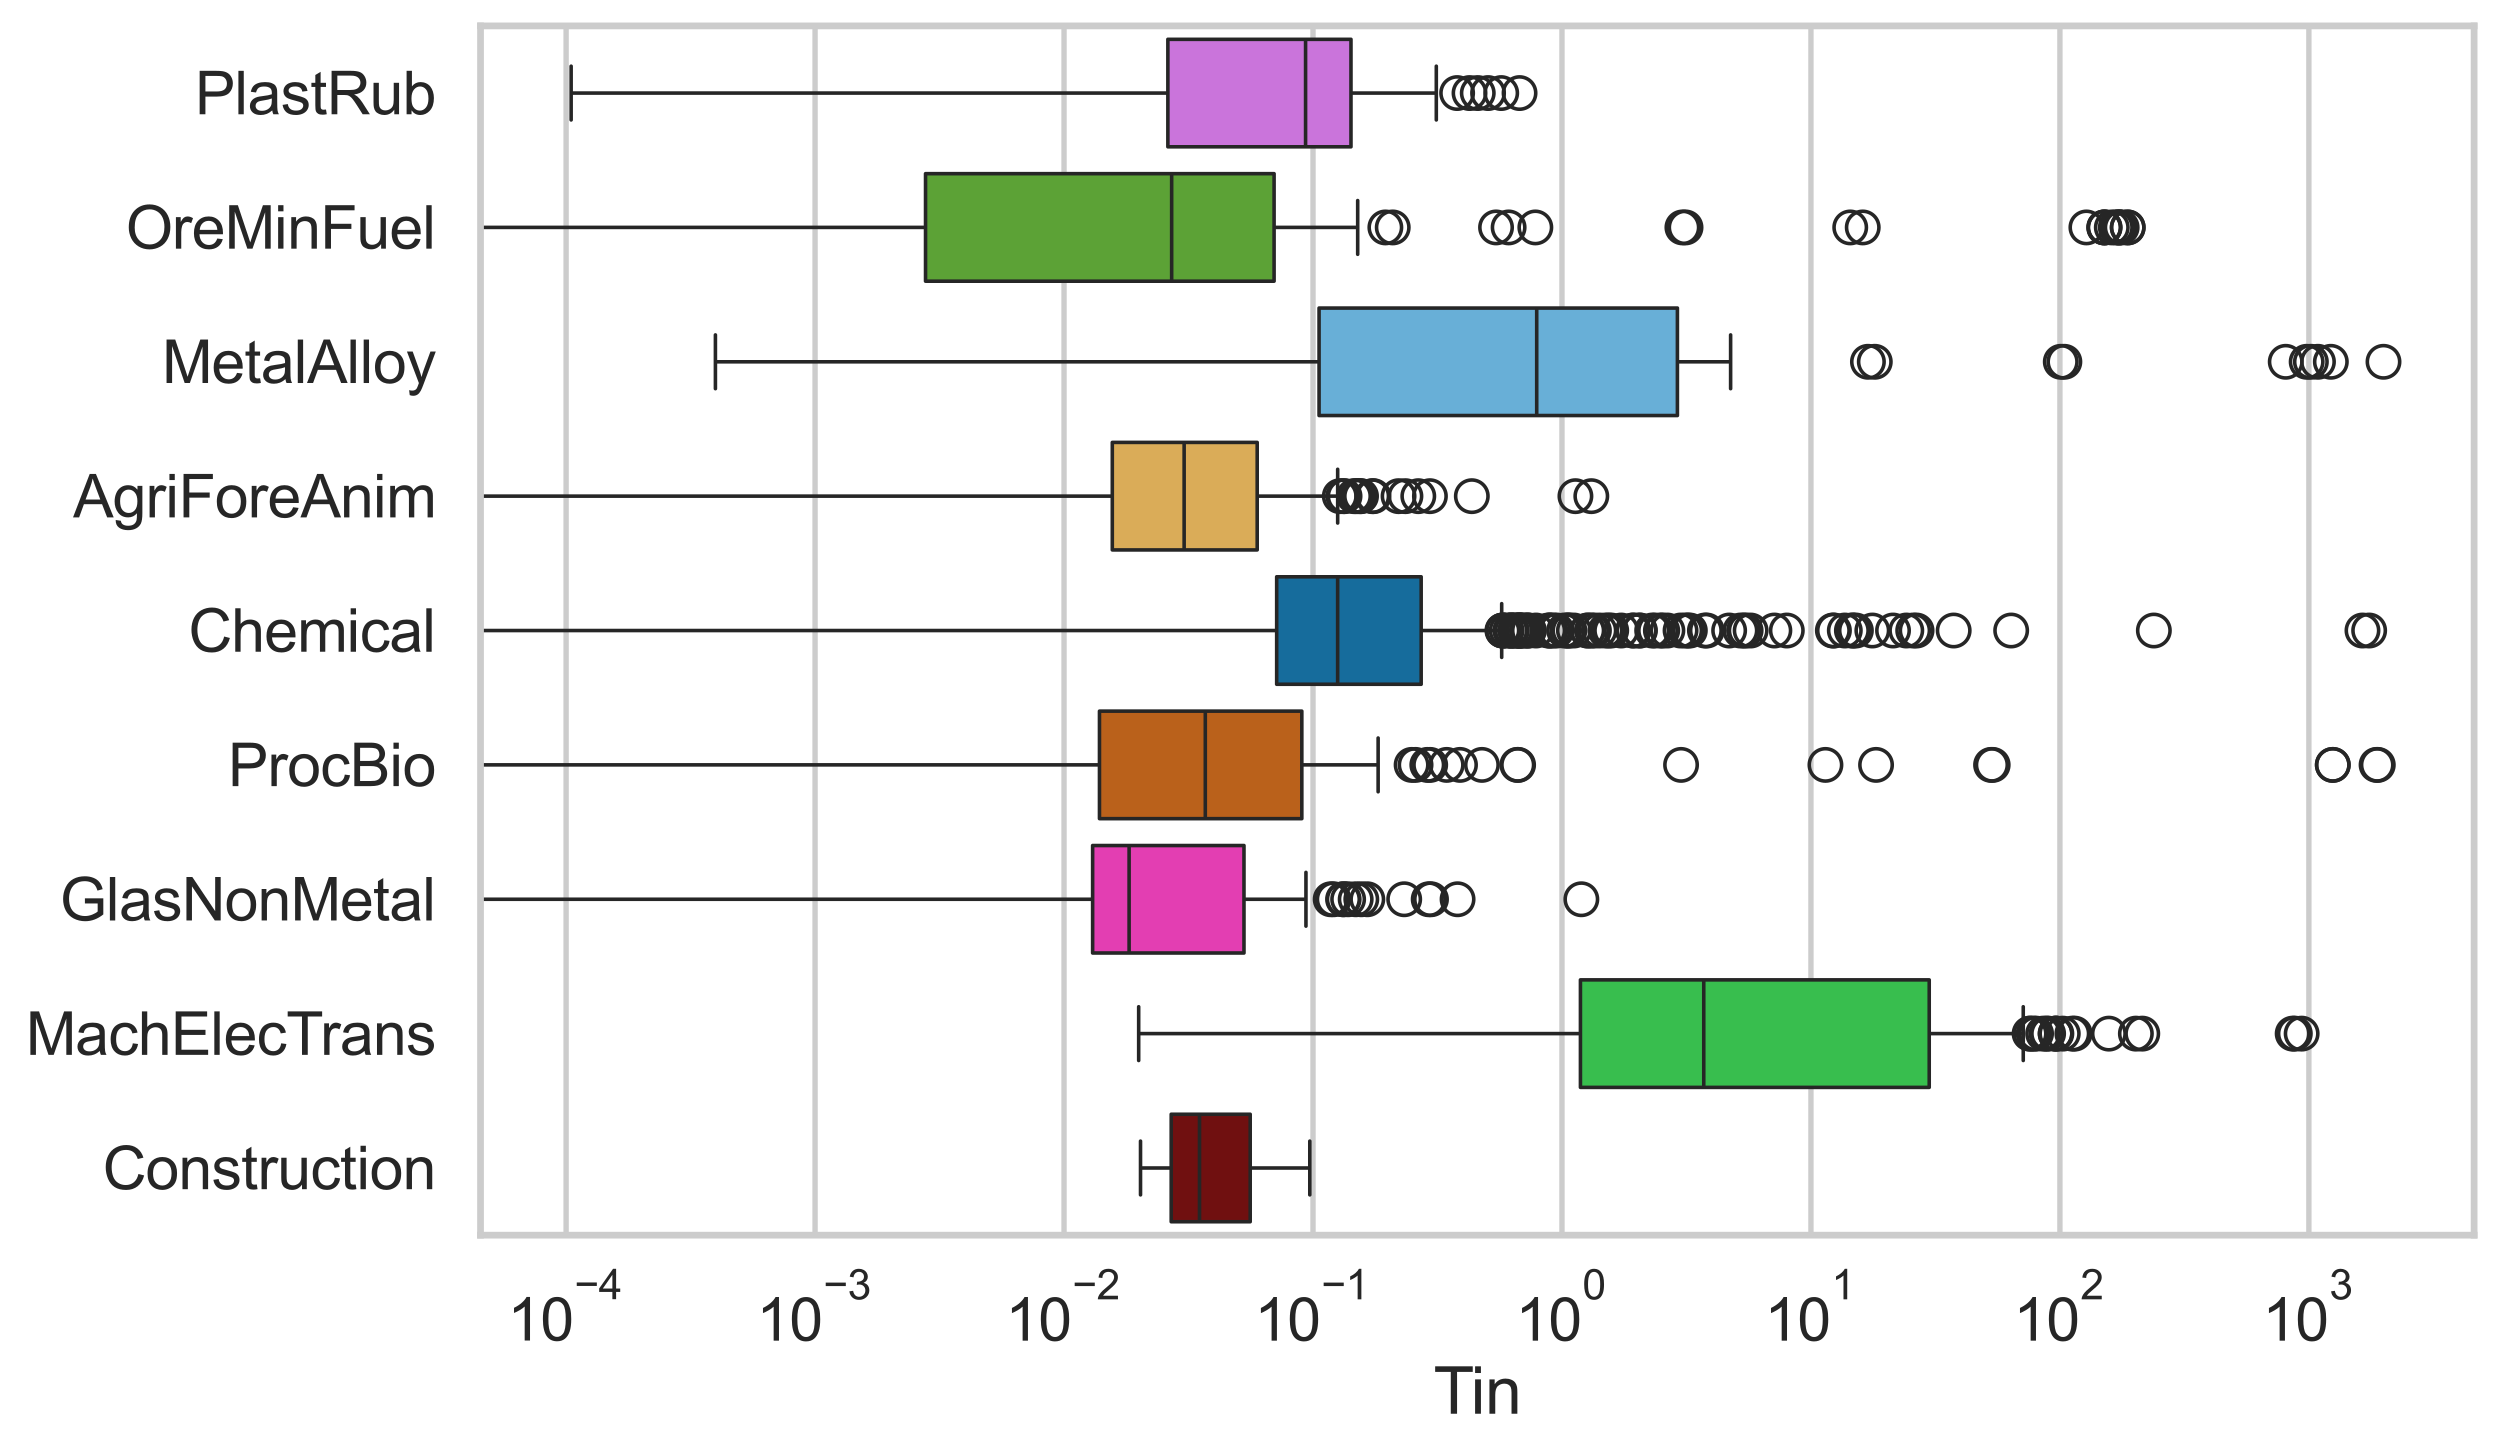 <?xml version="1.0" encoding="utf-8" standalone="no"?>
<!DOCTYPE svg PUBLIC "-//W3C//DTD SVG 1.1//EN"
  "http://www.w3.org/Graphics/SVG/1.1/DTD/svg11.dtd">
<svg xmlns:xlink="http://www.w3.org/1999/xlink" width="695.577pt" height="404.121pt" viewBox="0 0 695.577 404.121" xmlns="http://www.w3.org/2000/svg" version="1.1">
 <defs>
  <style type="text/css">*{stroke-linejoin: round; stroke-linecap: butt}</style>
 </defs>
 <g id="figure_1">
  <g id="patch_1">
   <path d="M 0 404.121 
L 695.577 404.121 
L 695.577 0 
L 0 0 
z
" style="fill: #ffffff"/>
  </g>
  <g id="axes_1">
   <g id="patch_2">
    <path d="M 133.697 343.665 
L 688.377 343.665 
L 688.377 7.2 
L 133.697 7.2 
z
" style="fill: #ffffff"/>
   </g>
   <g id="matplotlib.axis_1">
    <g id="xtick_1">
     <g id="line2d_1">
      <path d="M 157.507 343.665 
L 157.507 7.2 
" clip-path="url(#pddd17b3afc)" style="fill: none; stroke: #cccccc; stroke-width: 1.5; stroke-linecap: round"/>
     </g>
     <g id="text_1">
      <!-- $\mathdefault{10^{-4}}$ -->
      <g style="fill: #262626" transform="translate(141.172 373.015) scale(0.165 -0.165)">
       <defs>
        <path id="ArialMT-31" d="M 2384 0 
L 1822 0 
L 1822 3584 
Q 1619 3391 1289 3197 
Q 959 3003 697 2906 
L 697 3450 
Q 1169 3672 1522 3987 
Q 1875 4303 2022 4600 
L 2384 4600 
L 2384 0 
z
" transform="scale(0.016)"/>
        <path id="ArialMT-30" d="M 266 2259 
Q 266 3072 433 3567 
Q 600 4063 929 4331 
Q 1259 4600 1759 4600 
Q 2128 4600 2406 4451 
Q 2684 4303 2865 4023 
Q 3047 3744 3150 3342 
Q 3253 2941 3253 2259 
Q 3253 1453 3087 958 
Q 2922 463 2592 192 
Q 2263 -78 1759 -78 
Q 1097 -78 719 397 
Q 266 969 266 2259 
z
M 844 2259 
Q 844 1131 1108 757 
Q 1372 384 1759 384 
Q 2147 384 2411 759 
Q 2675 1134 2675 2259 
Q 2675 3391 2411 3762 
Q 2147 4134 1753 4134 
Q 1366 4134 1134 3806 
Q 844 3388 844 2259 
z
" transform="scale(0.016)"/>
        <path id="ArialMT-2212" d="M 3381 1997 
L 356 1997 
L 356 2522 
L 3381 2522 
L 3381 1997 
z
" transform="scale(0.016)"/>
        <path id="ArialMT-34" d="M 2069 0 
L 2069 1097 
L 81 1097 
L 81 1613 
L 2172 4581 
L 2631 4581 
L 2631 1613 
L 3250 1613 
L 3250 1097 
L 2631 1097 
L 2631 0 
L 2069 0 
z
M 2069 1613 
L 2069 3678 
L 634 1613 
L 2069 1613 
z
" transform="scale(0.016)"/>
       </defs>
       <use xlink:href="#ArialMT-31" transform="translate(0 0.202)"/>
       <use xlink:href="#ArialMT-30" transform="translate(55.615 0.202)"/>
       <use xlink:href="#ArialMT-2212" transform="translate(112.973 69.895) scale(0.7)"/>
       <use xlink:href="#ArialMT-34" transform="translate(153.852 69.895) scale(0.7)"/>
      </g>
     </g>
    </g>
    <g id="xtick_2">
     <g id="line2d_2">
      <path d="M 226.778 343.665 
L 226.778 7.2 
" clip-path="url(#pddd17b3afc)" style="fill: none; stroke: #cccccc; stroke-width: 1.5; stroke-linecap: round"/>
     </g>
     <g id="text_2">
      <!-- $\mathdefault{10^{-3}}$ -->
      <g style="fill: #262626" transform="translate(210.443 373.18) scale(0.165 -0.165)">
       <defs>
        <path id="ArialMT-33" d="M 269 1209 
L 831 1284 
Q 928 806 1161 595 
Q 1394 384 1728 384 
Q 2125 384 2398 659 
Q 2672 934 2672 1341 
Q 2672 1728 2419 1979 
Q 2166 2231 1775 2231 
Q 1616 2231 1378 2169 
L 1441 2663 
Q 1497 2656 1531 2656 
Q 1891 2656 2178 2843 
Q 2466 3031 2466 3422 
Q 2466 3731 2256 3934 
Q 2047 4138 1716 4138 
Q 1388 4138 1169 3931 
Q 950 3725 888 3313 
L 325 3413 
Q 428 3978 793 4289 
Q 1159 4600 1703 4600 
Q 2078 4600 2393 4439 
Q 2709 4278 2876 4000 
Q 3044 3722 3044 3409 
Q 3044 3113 2884 2869 
Q 2725 2625 2413 2481 
Q 2819 2388 3044 2092 
Q 3269 1797 3269 1353 
Q 3269 753 2831 336 
Q 2394 -81 1725 -81 
Q 1122 -81 723 278 
Q 325 638 269 1209 
z
" transform="scale(0.016)"/>
       </defs>
       <use xlink:href="#ArialMT-31" transform="translate(0 0.994)"/>
       <use xlink:href="#ArialMT-30" transform="translate(55.615 0.994)"/>
       <use xlink:href="#ArialMT-2212" transform="translate(112.973 70.688) scale(0.7)"/>
       <use xlink:href="#ArialMT-33" transform="translate(153.852 70.688) scale(0.7)"/>
      </g>
     </g>
    </g>
    <g id="xtick_3">
     <g id="line2d_3">
      <path d="M 296.048 343.665 
L 296.048 7.2 
" clip-path="url(#pddd17b3afc)" style="fill: none; stroke: #cccccc; stroke-width: 1.5; stroke-linecap: round"/>
     </g>
     <g id="text_3">
      <!-- $\mathdefault{10^{-2}}$ -->
      <g style="fill: #262626" transform="translate(279.713 373.18) scale(0.165 -0.165)">
       <defs>
        <path id="ArialMT-32" d="M 3222 541 
L 3222 0 
L 194 0 
Q 188 203 259 391 
Q 375 700 629 1000 
Q 884 1300 1366 1694 
Q 2113 2306 2375 2664 
Q 2638 3022 2638 3341 
Q 2638 3675 2398 3904 
Q 2159 4134 1775 4134 
Q 1369 4134 1125 3890 
Q 881 3647 878 3216 
L 300 3275 
Q 359 3922 746 4261 
Q 1134 4600 1788 4600 
Q 2447 4600 2831 4234 
Q 3216 3869 3216 3328 
Q 3216 3053 3103 2787 
Q 2991 2522 2730 2228 
Q 2469 1934 1863 1422 
Q 1356 997 1212 845 
Q 1069 694 975 541 
L 3222 541 
z
" transform="scale(0.016)"/>
       </defs>
       <use xlink:href="#ArialMT-31" transform="translate(0 0.994)"/>
       <use xlink:href="#ArialMT-30" transform="translate(55.615 0.994)"/>
       <use xlink:href="#ArialMT-2212" transform="translate(112.973 70.688) scale(0.7)"/>
       <use xlink:href="#ArialMT-32" transform="translate(153.852 70.688) scale(0.7)"/>
      </g>
     </g>
    </g>
    <g id="xtick_4">
     <g id="line2d_4">
      <path d="M 365.319 343.665 
L 365.319 7.2 
" clip-path="url(#pddd17b3afc)" style="fill: none; stroke: #cccccc; stroke-width: 1.5; stroke-linecap: round"/>
     </g>
     <g id="text_4">
      <!-- $\mathdefault{10^{-1}}$ -->
      <g style="fill: #262626" transform="translate(348.984 373.18) scale(0.165 -0.165)">
       <use xlink:href="#ArialMT-31" transform="translate(0 0.994)"/>
       <use xlink:href="#ArialMT-30" transform="translate(55.615 0.994)"/>
       <use xlink:href="#ArialMT-2212" transform="translate(112.973 70.688) scale(0.7)"/>
       <use xlink:href="#ArialMT-31" transform="translate(153.852 70.688) scale(0.7)"/>
      </g>
     </g>
    </g>
    <g id="xtick_5">
     <g id="line2d_5">
      <path d="M 434.589 343.665 
L 434.589 7.2 
" clip-path="url(#pddd17b3afc)" style="fill: none; stroke: #cccccc; stroke-width: 1.5; stroke-linecap: round"/>
     </g>
     <g id="text_5">
      <!-- $\mathdefault{10^{0}}$ -->
      <g style="fill: #262626" transform="translate(421.637 373.18) scale(0.165 -0.165)">
       <use xlink:href="#ArialMT-31" transform="translate(0 0.994)"/>
       <use xlink:href="#ArialMT-30" transform="translate(55.615 0.994)"/>
       <use xlink:href="#ArialMT-30" transform="translate(112.973 70.688) scale(0.7)"/>
      </g>
     </g>
    </g>
    <g id="xtick_6">
     <g id="line2d_6">
      <path d="M 503.86 343.665 
L 503.86 7.2 
" clip-path="url(#pddd17b3afc)" style="fill: none; stroke: #cccccc; stroke-width: 1.5; stroke-linecap: round"/>
     </g>
     <g id="text_6">
      <!-- $\mathdefault{10^{1}}$ -->
      <g style="fill: #262626" transform="translate(490.907 373.18) scale(0.165 -0.165)">
       <use xlink:href="#ArialMT-31" transform="translate(0 0.994)"/>
       <use xlink:href="#ArialMT-30" transform="translate(55.615 0.994)"/>
       <use xlink:href="#ArialMT-31" transform="translate(112.973 70.688) scale(0.7)"/>
      </g>
     </g>
    </g>
    <g id="xtick_7">
     <g id="line2d_7">
      <path d="M 573.131 343.665 
L 573.131 7.2 
" clip-path="url(#pddd17b3afc)" style="fill: none; stroke: #cccccc; stroke-width: 1.5; stroke-linecap: round"/>
     </g>
     <g id="text_7">
      <!-- $\mathdefault{10^{2}}$ -->
      <g style="fill: #262626" transform="translate(560.178 373.18) scale(0.165 -0.165)">
       <use xlink:href="#ArialMT-31" transform="translate(0 0.994)"/>
       <use xlink:href="#ArialMT-30" transform="translate(55.615 0.994)"/>
       <use xlink:href="#ArialMT-32" transform="translate(112.973 70.688) scale(0.7)"/>
      </g>
     </g>
    </g>
    <g id="xtick_8">
     <g id="line2d_8">
      <path d="M 642.401 343.665 
L 642.401 7.2 
" clip-path="url(#pddd17b3afc)" style="fill: none; stroke: #cccccc; stroke-width: 1.5; stroke-linecap: round"/>
     </g>
     <g id="text_8">
      <!-- $\mathdefault{10^{3}}$ -->
      <g style="fill: #262626" transform="translate(629.449 373.18) scale(0.165 -0.165)">
       <use xlink:href="#ArialMT-31" transform="translate(0 0.994)"/>
       <use xlink:href="#ArialMT-30" transform="translate(55.615 0.994)"/>
       <use xlink:href="#ArialMT-33" transform="translate(112.973 70.688) scale(0.7)"/>
      </g>
     </g>
    </g>
    <g id="xtick_9"/>
    <g id="xtick_10"/>
    <g id="xtick_11"/>
    <g id="xtick_12"/>
    <g id="xtick_13"/>
    <g id="xtick_14"/>
    <g id="xtick_15"/>
    <g id="xtick_16"/>
    <g id="xtick_17"/>
    <g id="xtick_18"/>
    <g id="xtick_19"/>
    <g id="xtick_20"/>
    <g id="xtick_21"/>
    <g id="xtick_22"/>
    <g id="xtick_23"/>
    <g id="xtick_24"/>
    <g id="xtick_25"/>
    <g id="xtick_26"/>
    <g id="xtick_27"/>
    <g id="xtick_28"/>
    <g id="xtick_29"/>
    <g id="xtick_30"/>
    <g id="xtick_31"/>
    <g id="xtick_32"/>
    <g id="xtick_33"/>
    <g id="xtick_34"/>
    <g id="xtick_35"/>
    <g id="xtick_36"/>
    <g id="xtick_37"/>
    <g id="xtick_38"/>
    <g id="xtick_39"/>
    <g id="xtick_40"/>
    <g id="xtick_41"/>
    <g id="xtick_42"/>
    <g id="xtick_43"/>
    <g id="xtick_44"/>
    <g id="xtick_45"/>
    <g id="xtick_46"/>
    <g id="xtick_47"/>
    <g id="xtick_48"/>
    <g id="xtick_49"/>
    <g id="xtick_50"/>
    <g id="xtick_51"/>
    <g id="xtick_52"/>
    <g id="xtick_53"/>
    <g id="xtick_54"/>
    <g id="xtick_55"/>
    <g id="xtick_56"/>
    <g id="xtick_57"/>
    <g id="xtick_58"/>
    <g id="xtick_59"/>
    <g id="xtick_60"/>
    <g id="xtick_61"/>
    <g id="xtick_62"/>
    <g id="xtick_63"/>
    <g id="xtick_64"/>
    <g id="xtick_65"/>
    <g id="xtick_66"/>
    <g id="xtick_67"/>
    <g id="xtick_68"/>
    <g id="xtick_69"/>
    <g id="xtick_70"/>
    <g id="xtick_71"/>
    <g id="xtick_72"/>
    <g id="text_9">
     <!-- Tin -->
     <g style="fill: #262626" transform="translate(398.873 393.344) scale(0.18 -0.18)">
      <defs>
       <path id="ArialMT-54" d="M 1659 0 
L 1659 4041 
L 150 4041 
L 150 4581 
L 3781 4581 
L 3781 4041 
L 2266 4041 
L 2266 0 
L 1659 0 
z
" transform="scale(0.016)"/>
       <path id="ArialMT-69" d="M 425 3934 
L 425 4581 
L 988 4581 
L 988 3934 
L 425 3934 
z
M 425 0 
L 425 3319 
L 988 3319 
L 988 0 
L 425 0 
z
" transform="scale(0.016)"/>
       <path id="ArialMT-6e" d="M 422 0 
L 422 3319 
L 928 3319 
L 928 2847 
Q 1294 3394 1984 3394 
Q 2284 3394 2536 3286 
Q 2788 3178 2913 3003 
Q 3038 2828 3088 2588 
Q 3119 2431 3119 2041 
L 3119 0 
L 2556 0 
L 2556 2019 
Q 2556 2363 2490 2533 
Q 2425 2703 2258 2804 
Q 2091 2906 1866 2906 
Q 1506 2906 1245 2678 
Q 984 2450 984 1813 
L 984 0 
L 422 0 
z
" transform="scale(0.016)"/>
      </defs>
      <use xlink:href="#ArialMT-54"/>
      <use xlink:href="#ArialMT-69" transform="translate(57.334 0)"/>
      <use xlink:href="#ArialMT-6e" transform="translate(79.551 0)"/>
     </g>
    </g>
   </g>
   <g id="matplotlib.axis_2">
    <g id="ytick_1">
     <g id="text_10">
      <!-- PlastRub -->
      <g style="fill: #262626" transform="translate(54.248 31.798) scale(0.165 -0.165)">
       <defs>
        <path id="ArialMT-50" d="M 494 0 
L 494 4581 
L 2222 4581 
Q 2678 4581 2919 4538 
Q 3256 4481 3484 4323 
Q 3713 4166 3852 3881 
Q 3991 3597 3991 3256 
Q 3991 2672 3619 2267 
Q 3247 1863 2275 1863 
L 1100 1863 
L 1100 0 
L 494 0 
z
M 1100 2403 
L 2284 2403 
Q 2872 2403 3119 2622 
Q 3366 2841 3366 3238 
Q 3366 3525 3220 3729 
Q 3075 3934 2838 4000 
Q 2684 4041 2272 4041 
L 1100 4041 
L 1100 2403 
z
" transform="scale(0.016)"/>
        <path id="ArialMT-6c" d="M 409 0 
L 409 4581 
L 972 4581 
L 972 0 
L 409 0 
z
" transform="scale(0.016)"/>
        <path id="ArialMT-61" d="M 2588 409 
Q 2275 144 1986 34 
Q 1697 -75 1366 -75 
Q 819 -75 525 192 
Q 231 459 231 875 
Q 231 1119 342 1320 
Q 453 1522 633 1644 
Q 813 1766 1038 1828 
Q 1203 1872 1538 1913 
Q 2219 1994 2541 2106 
Q 2544 2222 2544 2253 
Q 2544 2597 2384 2738 
Q 2169 2928 1744 2928 
Q 1347 2928 1158 2789 
Q 969 2650 878 2297 
L 328 2372 
Q 403 2725 575 2942 
Q 747 3159 1072 3276 
Q 1397 3394 1825 3394 
Q 2250 3394 2515 3294 
Q 2781 3194 2906 3042 
Q 3031 2891 3081 2659 
Q 3109 2516 3109 2141 
L 3109 1391 
Q 3109 606 3145 398 
Q 3181 191 3288 0 
L 2700 0 
Q 2613 175 2588 409 
z
M 2541 1666 
Q 2234 1541 1622 1453 
Q 1275 1403 1131 1340 
Q 988 1278 909 1158 
Q 831 1038 831 891 
Q 831 666 1001 516 
Q 1172 366 1500 366 
Q 1825 366 2078 508 
Q 2331 650 2450 897 
Q 2541 1088 2541 1459 
L 2541 1666 
z
" transform="scale(0.016)"/>
        <path id="ArialMT-73" d="M 197 991 
L 753 1078 
Q 800 744 1014 566 
Q 1228 388 1613 388 
Q 2000 388 2187 545 
Q 2375 703 2375 916 
Q 2375 1106 2209 1216 
Q 2094 1291 1634 1406 
Q 1016 1563 777 1677 
Q 538 1791 414 1992 
Q 291 2194 291 2438 
Q 291 2659 392 2848 
Q 494 3038 669 3163 
Q 800 3259 1026 3326 
Q 1253 3394 1513 3394 
Q 1903 3394 2198 3281 
Q 2494 3169 2634 2976 
Q 2775 2784 2828 2463 
L 2278 2388 
Q 2241 2644 2061 2787 
Q 1881 2931 1553 2931 
Q 1166 2931 1000 2803 
Q 834 2675 834 2503 
Q 834 2394 903 2306 
Q 972 2216 1119 2156 
Q 1203 2125 1616 2013 
Q 2213 1853 2448 1751 
Q 2684 1650 2818 1456 
Q 2953 1263 2953 975 
Q 2953 694 2789 445 
Q 2625 197 2315 61 
Q 2006 -75 1616 -75 
Q 969 -75 630 194 
Q 291 463 197 991 
z
" transform="scale(0.016)"/>
        <path id="ArialMT-74" d="M 1650 503 
L 1731 6 
Q 1494 -44 1306 -44 
Q 1000 -44 831 53 
Q 663 150 594 308 
Q 525 466 525 972 
L 525 2881 
L 113 2881 
L 113 3319 
L 525 3319 
L 525 4141 
L 1084 4478 
L 1084 3319 
L 1650 3319 
L 1650 2881 
L 1084 2881 
L 1084 941 
Q 1084 700 1114 631 
Q 1144 563 1211 522 
Q 1278 481 1403 481 
Q 1497 481 1650 503 
z
" transform="scale(0.016)"/>
        <path id="ArialMT-52" d="M 503 0 
L 503 4581 
L 2534 4581 
Q 3147 4581 3465 4457 
Q 3784 4334 3975 4021 
Q 4166 3709 4166 3331 
Q 4166 2844 3850 2509 
Q 3534 2175 2875 2084 
Q 3116 1969 3241 1856 
Q 3506 1613 3744 1247 
L 4541 0 
L 3778 0 
L 3172 953 
Q 2906 1366 2734 1584 
Q 2563 1803 2427 1890 
Q 2291 1978 2150 2013 
Q 2047 2034 1813 2034 
L 1109 2034 
L 1109 0 
L 503 0 
z
M 1109 2559 
L 2413 2559 
Q 2828 2559 3062 2645 
Q 3297 2731 3419 2920 
Q 3541 3109 3541 3331 
Q 3541 3656 3305 3865 
Q 3069 4075 2559 4075 
L 1109 4075 
L 1109 2559 
z
" transform="scale(0.016)"/>
        <path id="ArialMT-75" d="M 2597 0 
L 2597 488 
Q 2209 -75 1544 -75 
Q 1250 -75 995 37 
Q 741 150 617 320 
Q 494 491 444 738 
Q 409 903 409 1263 
L 409 3319 
L 972 3319 
L 972 1478 
Q 972 1038 1006 884 
Q 1059 663 1231 536 
Q 1403 409 1656 409 
Q 1909 409 2131 539 
Q 2353 669 2445 892 
Q 2538 1116 2538 1541 
L 2538 3319 
L 3100 3319 
L 3100 0 
L 2597 0 
z
" transform="scale(0.016)"/>
        <path id="ArialMT-62" d="M 941 0 
L 419 0 
L 419 4581 
L 981 4581 
L 981 2947 
Q 1338 3394 1891 3394 
Q 2197 3394 2470 3270 
Q 2744 3147 2920 2923 
Q 3097 2700 3197 2384 
Q 3297 2069 3297 1709 
Q 3297 856 2875 390 
Q 2453 -75 1863 -75 
Q 1275 -75 941 416 
L 941 0 
z
M 934 1684 
Q 934 1088 1097 822 
Q 1363 388 1816 388 
Q 2184 388 2453 708 
Q 2722 1028 2722 1663 
Q 2722 2313 2464 2622 
Q 2206 2931 1841 2931 
Q 1472 2931 1203 2611 
Q 934 2291 934 1684 
z
" transform="scale(0.016)"/>
       </defs>
       <use xlink:href="#ArialMT-50"/>
       <use xlink:href="#ArialMT-6c" transform="translate(66.699 0)"/>
       <use xlink:href="#ArialMT-61" transform="translate(88.916 0)"/>
       <use xlink:href="#ArialMT-73" transform="translate(144.531 0)"/>
       <use xlink:href="#ArialMT-74" transform="translate(194.531 0)"/>
       <use xlink:href="#ArialMT-52" transform="translate(222.314 0)"/>
       <use xlink:href="#ArialMT-75" transform="translate(294.531 0)"/>
       <use xlink:href="#ArialMT-62" transform="translate(350.146 0)"/>
      </g>
     </g>
    </g>
    <g id="ytick_2">
     <g id="text_11">
      <!-- OreMinFuel -->
      <g style="fill: #262626" transform="translate(35.013 69.183) scale(0.165 -0.165)">
       <defs>
        <path id="ArialMT-4f" d="M 309 2231 
Q 309 3372 921 4017 
Q 1534 4663 2503 4663 
Q 3138 4663 3647 4359 
Q 4156 4056 4423 3514 
Q 4691 2972 4691 2284 
Q 4691 1588 4409 1038 
Q 4128 488 3612 205 
Q 3097 -78 2500 -78 
Q 1853 -78 1343 234 
Q 834 547 571 1087 
Q 309 1628 309 2231 
z
M 934 2222 
Q 934 1394 1379 917 
Q 1825 441 2497 441 
Q 3181 441 3623 922 
Q 4066 1403 4066 2288 
Q 4066 2847 3877 3264 
Q 3688 3681 3323 3911 
Q 2959 4141 2506 4141 
Q 1863 4141 1398 3698 
Q 934 3256 934 2222 
z
" transform="scale(0.016)"/>
        <path id="ArialMT-72" d="M 416 0 
L 416 3319 
L 922 3319 
L 922 2816 
Q 1116 3169 1280 3281 
Q 1444 3394 1641 3394 
Q 1925 3394 2219 3213 
L 2025 2691 
Q 1819 2813 1613 2813 
Q 1428 2813 1281 2702 
Q 1134 2591 1072 2394 
Q 978 2094 978 1738 
L 978 0 
L 416 0 
z
" transform="scale(0.016)"/>
        <path id="ArialMT-65" d="M 2694 1069 
L 3275 997 
Q 3138 488 2766 206 
Q 2394 -75 1816 -75 
Q 1088 -75 661 373 
Q 234 822 234 1631 
Q 234 2469 665 2931 
Q 1097 3394 1784 3394 
Q 2450 3394 2872 2941 
Q 3294 2488 3294 1666 
Q 3294 1616 3291 1516 
L 816 1516 
Q 847 969 1125 678 
Q 1403 388 1819 388 
Q 2128 388 2347 550 
Q 2566 713 2694 1069 
z
M 847 1978 
L 2700 1978 
Q 2663 2397 2488 2606 
Q 2219 2931 1791 2931 
Q 1403 2931 1139 2672 
Q 875 2413 847 1978 
z
" transform="scale(0.016)"/>
        <path id="ArialMT-4d" d="M 475 0 
L 475 4581 
L 1388 4581 
L 2472 1338 
Q 2622 884 2691 659 
Q 2769 909 2934 1394 
L 4031 4581 
L 4847 4581 
L 4847 0 
L 4263 0 
L 4263 3834 
L 2931 0 
L 2384 0 
L 1059 3900 
L 1059 0 
L 475 0 
z
" transform="scale(0.016)"/>
        <path id="ArialMT-46" d="M 525 0 
L 525 4581 
L 3616 4581 
L 3616 4041 
L 1131 4041 
L 1131 2622 
L 3281 2622 
L 3281 2081 
L 1131 2081 
L 1131 0 
L 525 0 
z
" transform="scale(0.016)"/>
       </defs>
       <use xlink:href="#ArialMT-4f"/>
       <use xlink:href="#ArialMT-72" transform="translate(77.783 0)"/>
       <use xlink:href="#ArialMT-65" transform="translate(111.084 0)"/>
       <use xlink:href="#ArialMT-4d" transform="translate(166.699 0)"/>
       <use xlink:href="#ArialMT-69" transform="translate(250 0)"/>
       <use xlink:href="#ArialMT-6e" transform="translate(272.217 0)"/>
       <use xlink:href="#ArialMT-46" transform="translate(327.832 0)"/>
       <use xlink:href="#ArialMT-75" transform="translate(388.916 0)"/>
       <use xlink:href="#ArialMT-65" transform="translate(444.531 0)"/>
       <use xlink:href="#ArialMT-6c" transform="translate(500.146 0)"/>
      </g>
     </g>
    </g>
    <g id="ytick_3">
     <g id="text_12">
      <!-- MetalAlloy -->
      <g style="fill: #262626" transform="translate(45.088 106.568) scale(0.165 -0.165)">
       <defs>
        <path id="ArialMT-41" d="M -9 0 
L 1750 4581 
L 2403 4581 
L 4278 0 
L 3588 0 
L 3053 1388 
L 1138 1388 
L 634 0 
L -9 0 
z
M 1313 1881 
L 2866 1881 
L 2388 3150 
Q 2169 3728 2063 4100 
Q 1975 3659 1816 3225 
L 1313 1881 
z
" transform="scale(0.016)"/>
        <path id="ArialMT-6f" d="M 213 1659 
Q 213 2581 725 3025 
Q 1153 3394 1769 3394 
Q 2453 3394 2887 2945 
Q 3322 2497 3322 1706 
Q 3322 1066 3130 698 
Q 2938 331 2570 128 
Q 2203 -75 1769 -75 
Q 1072 -75 642 372 
Q 213 819 213 1659 
z
M 791 1659 
Q 791 1022 1069 705 
Q 1347 388 1769 388 
Q 2188 388 2466 706 
Q 2744 1025 2744 1678 
Q 2744 2294 2464 2611 
Q 2184 2928 1769 2928 
Q 1347 2928 1069 2612 
Q 791 2297 791 1659 
z
" transform="scale(0.016)"/>
        <path id="ArialMT-79" d="M 397 -1278 
L 334 -750 
Q 519 -800 656 -800 
Q 844 -800 956 -737 
Q 1069 -675 1141 -563 
Q 1194 -478 1313 -144 
Q 1328 -97 1363 -6 
L 103 3319 
L 709 3319 
L 1400 1397 
Q 1534 1031 1641 628 
Q 1738 1016 1872 1384 
L 2581 3319 
L 3144 3319 
L 1881 -56 
Q 1678 -603 1566 -809 
Q 1416 -1088 1222 -1217 
Q 1028 -1347 759 -1347 
Q 597 -1347 397 -1278 
z
" transform="scale(0.016)"/>
       </defs>
       <use xlink:href="#ArialMT-4d"/>
       <use xlink:href="#ArialMT-65" transform="translate(83.301 0)"/>
       <use xlink:href="#ArialMT-74" transform="translate(138.916 0)"/>
       <use xlink:href="#ArialMT-61" transform="translate(166.699 0)"/>
       <use xlink:href="#ArialMT-6c" transform="translate(222.314 0)"/>
       <use xlink:href="#ArialMT-41" transform="translate(244.531 0)"/>
       <use xlink:href="#ArialMT-6c" transform="translate(311.23 0)"/>
       <use xlink:href="#ArialMT-6c" transform="translate(333.447 0)"/>
       <use xlink:href="#ArialMT-6f" transform="translate(355.664 0)"/>
       <use xlink:href="#ArialMT-79" transform="translate(411.279 0)"/>
      </g>
     </g>
    </g>
    <g id="ytick_4">
     <g id="text_13">
      <!-- AgriForeAnim -->
      <g style="fill: #262626" transform="translate(20.341 143.953) scale(0.165 -0.165)">
       <defs>
        <path id="ArialMT-67" d="M 319 -275 
L 866 -356 
Q 900 -609 1056 -725 
Q 1266 -881 1628 -881 
Q 2019 -881 2231 -725 
Q 2444 -569 2519 -288 
Q 2563 -116 2559 434 
Q 2191 0 1641 0 
Q 956 0 581 494 
Q 206 988 206 1678 
Q 206 2153 378 2554 
Q 550 2956 876 3175 
Q 1203 3394 1644 3394 
Q 2231 3394 2613 2919 
L 2613 3319 
L 3131 3319 
L 3131 450 
Q 3131 -325 2973 -648 
Q 2816 -972 2473 -1159 
Q 2131 -1347 1631 -1347 
Q 1038 -1347 672 -1080 
Q 306 -813 319 -275 
z
M 784 1719 
Q 784 1066 1043 766 
Q 1303 466 1694 466 
Q 2081 466 2343 764 
Q 2606 1063 2606 1700 
Q 2606 2309 2336 2618 
Q 2066 2928 1684 2928 
Q 1309 2928 1046 2623 
Q 784 2319 784 1719 
z
" transform="scale(0.016)"/>
        <path id="ArialMT-6d" d="M 422 0 
L 422 3319 
L 925 3319 
L 925 2853 
Q 1081 3097 1340 3245 
Q 1600 3394 1931 3394 
Q 2300 3394 2536 3241 
Q 2772 3088 2869 2813 
Q 3263 3394 3894 3394 
Q 4388 3394 4653 3120 
Q 4919 2847 4919 2278 
L 4919 0 
L 4359 0 
L 4359 2091 
Q 4359 2428 4304 2576 
Q 4250 2725 4106 2815 
Q 3963 2906 3769 2906 
Q 3419 2906 3187 2673 
Q 2956 2441 2956 1928 
L 2956 0 
L 2394 0 
L 2394 2156 
Q 2394 2531 2256 2718 
Q 2119 2906 1806 2906 
Q 1569 2906 1367 2781 
Q 1166 2656 1075 2415 
Q 984 2175 984 1722 
L 984 0 
L 422 0 
z
" transform="scale(0.016)"/>
       </defs>
       <use xlink:href="#ArialMT-41"/>
       <use xlink:href="#ArialMT-67" transform="translate(66.699 0)"/>
       <use xlink:href="#ArialMT-72" transform="translate(122.314 0)"/>
       <use xlink:href="#ArialMT-69" transform="translate(155.615 0)"/>
       <use xlink:href="#ArialMT-46" transform="translate(177.832 0)"/>
       <use xlink:href="#ArialMT-6f" transform="translate(238.916 0)"/>
       <use xlink:href="#ArialMT-72" transform="translate(294.531 0)"/>
       <use xlink:href="#ArialMT-65" transform="translate(327.832 0)"/>
       <use xlink:href="#ArialMT-41" transform="translate(383.447 0)"/>
       <use xlink:href="#ArialMT-6e" transform="translate(450.146 0)"/>
       <use xlink:href="#ArialMT-69" transform="translate(505.762 0)"/>
       <use xlink:href="#ArialMT-6d" transform="translate(527.979 0)"/>
      </g>
     </g>
    </g>
    <g id="ytick_5">
     <g id="text_14">
      <!-- Chemical -->
      <g style="fill: #262626" transform="translate(52.428 181.337) scale(0.165 -0.165)">
       <defs>
        <path id="ArialMT-43" d="M 3763 1606 
L 4369 1453 
Q 4178 706 3683 314 
Q 3188 -78 2472 -78 
Q 1731 -78 1267 223 
Q 803 525 561 1097 
Q 319 1669 319 2325 
Q 319 3041 592 3573 
Q 866 4106 1370 4382 
Q 1875 4659 2481 4659 
Q 3169 4659 3637 4309 
Q 4106 3959 4291 3325 
L 3694 3184 
Q 3534 3684 3231 3912 
Q 2928 4141 2469 4141 
Q 1941 4141 1586 3887 
Q 1231 3634 1087 3207 
Q 944 2781 944 2328 
Q 944 1744 1114 1308 
Q 1284 872 1643 656 
Q 2003 441 2422 441 
Q 2931 441 3284 734 
Q 3638 1028 3763 1606 
z
" transform="scale(0.016)"/>
        <path id="ArialMT-68" d="M 422 0 
L 422 4581 
L 984 4581 
L 984 2938 
Q 1378 3394 1978 3394 
Q 2347 3394 2619 3248 
Q 2891 3103 3008 2847 
Q 3125 2591 3125 2103 
L 3125 0 
L 2563 0 
L 2563 2103 
Q 2563 2525 2380 2717 
Q 2197 2909 1863 2909 
Q 1613 2909 1392 2779 
Q 1172 2650 1078 2428 
Q 984 2206 984 1816 
L 984 0 
L 422 0 
z
" transform="scale(0.016)"/>
        <path id="ArialMT-63" d="M 2588 1216 
L 3141 1144 
Q 3050 572 2676 248 
Q 2303 -75 1759 -75 
Q 1078 -75 664 370 
Q 250 816 250 1647 
Q 250 2184 428 2587 
Q 606 2991 970 3192 
Q 1334 3394 1763 3394 
Q 2303 3394 2647 3120 
Q 2991 2847 3088 2344 
L 2541 2259 
Q 2463 2594 2264 2762 
Q 2066 2931 1784 2931 
Q 1359 2931 1093 2626 
Q 828 2322 828 1663 
Q 828 994 1084 691 
Q 1341 388 1753 388 
Q 2084 388 2306 591 
Q 2528 794 2588 1216 
z
" transform="scale(0.016)"/>
       </defs>
       <use xlink:href="#ArialMT-43"/>
       <use xlink:href="#ArialMT-68" transform="translate(72.217 0)"/>
       <use xlink:href="#ArialMT-65" transform="translate(127.832 0)"/>
       <use xlink:href="#ArialMT-6d" transform="translate(183.447 0)"/>
       <use xlink:href="#ArialMT-69" transform="translate(266.748 0)"/>
       <use xlink:href="#ArialMT-63" transform="translate(288.965 0)"/>
       <use xlink:href="#ArialMT-61" transform="translate(338.965 0)"/>
       <use xlink:href="#ArialMT-6c" transform="translate(394.58 0)"/>
      </g>
     </g>
    </g>
    <g id="ytick_6">
     <g id="text_15">
      <!-- ProcBio -->
      <g style="fill: #262626" transform="translate(63.424 218.722) scale(0.165 -0.165)">
       <defs>
        <path id="ArialMT-42" d="M 469 0 
L 469 4581 
L 2188 4581 
Q 2713 4581 3030 4442 
Q 3347 4303 3526 4014 
Q 3706 3725 3706 3409 
Q 3706 3116 3547 2856 
Q 3388 2597 3066 2438 
Q 3481 2316 3704 2022 
Q 3928 1728 3928 1328 
Q 3928 1006 3792 729 
Q 3656 453 3456 303 
Q 3256 153 2954 76 
Q 2653 0 2216 0 
L 469 0 
z
M 1075 2656 
L 2066 2656 
Q 2469 2656 2644 2709 
Q 2875 2778 2992 2937 
Q 3109 3097 3109 3338 
Q 3109 3566 3000 3739 
Q 2891 3913 2687 3977 
Q 2484 4041 1991 4041 
L 1075 4041 
L 1075 2656 
z
M 1075 541 
L 2216 541 
Q 2509 541 2628 563 
Q 2838 600 2978 687 
Q 3119 775 3209 942 
Q 3300 1109 3300 1328 
Q 3300 1584 3169 1773 
Q 3038 1963 2805 2039 
Q 2572 2116 2134 2116 
L 1075 2116 
L 1075 541 
z
" transform="scale(0.016)"/>
       </defs>
       <use xlink:href="#ArialMT-50"/>
       <use xlink:href="#ArialMT-72" transform="translate(66.699 0)"/>
       <use xlink:href="#ArialMT-6f" transform="translate(100 0)"/>
       <use xlink:href="#ArialMT-63" transform="translate(155.615 0)"/>
       <use xlink:href="#ArialMT-42" transform="translate(205.615 0)"/>
       <use xlink:href="#ArialMT-69" transform="translate(272.314 0)"/>
       <use xlink:href="#ArialMT-6f" transform="translate(294.531 0)"/>
      </g>
     </g>
    </g>
    <g id="ytick_7">
     <g id="text_16">
      <!-- GlasNonMetal -->
      <g style="fill: #262626" transform="translate(16.659 256.107) scale(0.165 -0.165)">
       <defs>
        <path id="ArialMT-47" d="M 2638 1797 
L 2638 2334 
L 4578 2338 
L 4578 638 
Q 4131 281 3656 101 
Q 3181 -78 2681 -78 
Q 2006 -78 1454 211 
Q 903 500 622 1047 
Q 341 1594 341 2269 
Q 341 2938 620 3517 
Q 900 4097 1425 4378 
Q 1950 4659 2634 4659 
Q 3131 4659 3532 4498 
Q 3934 4338 4162 4050 
Q 4391 3763 4509 3300 
L 3963 3150 
Q 3859 3500 3706 3700 
Q 3553 3900 3268 4020 
Q 2984 4141 2638 4141 
Q 2222 4141 1919 4014 
Q 1616 3888 1430 3681 
Q 1244 3475 1141 3228 
Q 966 2803 966 2306 
Q 966 1694 1177 1281 
Q 1388 869 1791 669 
Q 2194 469 2647 469 
Q 3041 469 3416 620 
Q 3791 772 3984 944 
L 3984 1797 
L 2638 1797 
z
" transform="scale(0.016)"/>
        <path id="ArialMT-4e" d="M 488 0 
L 488 4581 
L 1109 4581 
L 3516 984 
L 3516 4581 
L 4097 4581 
L 4097 0 
L 3475 0 
L 1069 3600 
L 1069 0 
L 488 0 
z
" transform="scale(0.016)"/>
       </defs>
       <use xlink:href="#ArialMT-47"/>
       <use xlink:href="#ArialMT-6c" transform="translate(77.783 0)"/>
       <use xlink:href="#ArialMT-61" transform="translate(100 0)"/>
       <use xlink:href="#ArialMT-73" transform="translate(155.615 0)"/>
       <use xlink:href="#ArialMT-4e" transform="translate(205.615 0)"/>
       <use xlink:href="#ArialMT-6f" transform="translate(277.832 0)"/>
       <use xlink:href="#ArialMT-6e" transform="translate(333.447 0)"/>
       <use xlink:href="#ArialMT-4d" transform="translate(389.062 0)"/>
       <use xlink:href="#ArialMT-65" transform="translate(472.363 0)"/>
       <use xlink:href="#ArialMT-74" transform="translate(527.979 0)"/>
       <use xlink:href="#ArialMT-61" transform="translate(555.762 0)"/>
       <use xlink:href="#ArialMT-6c" transform="translate(611.377 0)"/>
      </g>
     </g>
    </g>
    <g id="ytick_8">
     <g id="text_17">
      <!-- MachElecTrans -->
      <g style="fill: #262626" transform="translate(7.2 293.492) scale(0.165 -0.165)">
       <defs>
        <path id="ArialMT-45" d="M 506 0 
L 506 4581 
L 3819 4581 
L 3819 4041 
L 1113 4041 
L 1113 2638 
L 3647 2638 
L 3647 2100 
L 1113 2100 
L 1113 541 
L 3925 541 
L 3925 0 
L 506 0 
z
" transform="scale(0.016)"/>
       </defs>
       <use xlink:href="#ArialMT-4d"/>
       <use xlink:href="#ArialMT-61" transform="translate(83.301 0)"/>
       <use xlink:href="#ArialMT-63" transform="translate(138.916 0)"/>
       <use xlink:href="#ArialMT-68" transform="translate(188.916 0)"/>
       <use xlink:href="#ArialMT-45" transform="translate(244.531 0)"/>
       <use xlink:href="#ArialMT-6c" transform="translate(311.23 0)"/>
       <use xlink:href="#ArialMT-65" transform="translate(333.447 0)"/>
       <use xlink:href="#ArialMT-63" transform="translate(389.062 0)"/>
       <use xlink:href="#ArialMT-54" transform="translate(439.062 0)"/>
       <use xlink:href="#ArialMT-72" transform="translate(496.396 0)"/>
       <use xlink:href="#ArialMT-61" transform="translate(529.697 0)"/>
       <use xlink:href="#ArialMT-6e" transform="translate(585.312 0)"/>
       <use xlink:href="#ArialMT-73" transform="translate(640.928 0)"/>
      </g>
     </g>
    </g>
    <g id="ytick_9">
     <g id="text_18">
      <!-- Construction -->
      <g style="fill: #262626" transform="translate(28.575 330.877) scale(0.165 -0.165)">
       <use xlink:href="#ArialMT-43"/>
       <use xlink:href="#ArialMT-6f" transform="translate(72.217 0)"/>
       <use xlink:href="#ArialMT-6e" transform="translate(127.832 0)"/>
       <use xlink:href="#ArialMT-73" transform="translate(183.447 0)"/>
       <use xlink:href="#ArialMT-74" transform="translate(233.447 0)"/>
       <use xlink:href="#ArialMT-72" transform="translate(261.23 0)"/>
       <use xlink:href="#ArialMT-75" transform="translate(294.531 0)"/>
       <use xlink:href="#ArialMT-63" transform="translate(350.146 0)"/>
       <use xlink:href="#ArialMT-74" transform="translate(400.146 0)"/>
       <use xlink:href="#ArialMT-69" transform="translate(427.93 0)"/>
       <use xlink:href="#ArialMT-6f" transform="translate(450.146 0)"/>
       <use xlink:href="#ArialMT-6e" transform="translate(505.762 0)"/>
      </g>
     </g>
    </g>
   </g>
   <g id="patch_3">
    <path d="M 324.937 10.938 
L 324.937 40.846 
L 375.883 40.846 
L 375.883 10.938 
L 324.937 10.938 
z
" clip-path="url(#pddd17b3afc)" style="fill: #ca74db; stroke: #262626; stroke-linejoin: miter"/>
   </g>
   <g id="line2d_9">
    <path d="M 324.937 25.892 
L 158.91 25.892 
" clip-path="url(#pddd17b3afc)" style="fill: none; stroke: #262626"/>
   </g>
   <g id="line2d_10">
    <path d="M 375.883 25.892 
L 399.624 25.892 
" clip-path="url(#pddd17b3afc)" style="fill: none; stroke: #262626"/>
   </g>
   <g id="line2d_11">
    <path d="M 158.91 18.415 
L 158.91 33.369 
" clip-path="url(#pddd17b3afc)" style="fill: none; stroke: #262626; stroke-linecap: round"/>
   </g>
   <g id="line2d_12">
    <path d="M 399.624 18.415 
L 399.624 33.369 
" clip-path="url(#pddd17b3afc)" style="fill: none; stroke: #262626; stroke-linecap: round"/>
   </g>
   <g id="line2d_13">
    <defs>
     <path id="me4f2afac39" d="M 0 4.5 
C 1.193 4.5 2.338 4.026 3.182 3.182 
C 4.026 2.338 4.5 1.193 4.5 0 
C 4.5 -1.193 4.026 -2.338 3.182 -3.182 
C 2.338 -4.026 1.193 -4.5 0 -4.5 
C -1.193 -4.5 -2.338 -4.026 -3.182 -3.182 
C -4.026 -2.338 -4.5 -1.193 -4.5 0 
C -4.5 1.193 -4.026 2.338 -3.182 3.182 
C -2.338 4.026 -1.193 4.5 0 4.5 
z
" style="stroke: #262626"/>
    </defs>
    <g clip-path="url(#pddd17b3afc)">
     <use xlink:href="#me4f2afac39" x="417.684" y="25.892" style="fill-opacity: 0; stroke: #262626"/>
     <use xlink:href="#me4f2afac39" x="411.159" y="25.892" style="fill-opacity: 0; stroke: #262626"/>
     <use xlink:href="#me4f2afac39" x="422.786" y="25.892" style="fill-opacity: 0; stroke: #262626"/>
     <use xlink:href="#me4f2afac39" x="405.419" y="25.892" style="fill-opacity: 0; stroke: #262626"/>
     <use xlink:href="#me4f2afac39" x="414.026" y="25.892" style="fill-opacity: 0; stroke: #262626"/>
     <use xlink:href="#me4f2afac39" x="408.866" y="25.892" style="fill-opacity: 0; stroke: #262626"/>
    </g>
   </g>
   <g id="patch_4">
    <path d="M 257.512 48.323 
L 257.512 78.231 
L 354.492 78.231 
L 354.492 48.323 
L 257.512 48.323 
z
" clip-path="url(#pddd17b3afc)" style="fill: #5ca236; stroke: #262626; stroke-linejoin: miter"/>
   </g>
   <g id="line2d_14">
    <path d="M 257.512 63.277 
L -1 63.277 
" clip-path="url(#pddd17b3afc)" style="fill: none; stroke: #262626"/>
   </g>
   <g id="line2d_15">
    <path d="M 354.492 63.277 
L 377.751 63.277 
" clip-path="url(#pddd17b3afc)" style="fill: none; stroke: #262626"/>
   </g>
   <g id="line2d_16">
    <path clip-path="url(#pddd17b3afc)" style="fill: none; stroke: #262626; stroke-linecap: round"/>
   </g>
   <g id="line2d_17">
    <path d="M 377.751 55.8 
L 377.751 70.754 
" clip-path="url(#pddd17b3afc)" style="fill: none; stroke: #262626; stroke-linecap: round"/>
   </g>
   <g id="line2d_18">
    <g clip-path="url(#pddd17b3afc)">
     <use xlink:href="#me4f2afac39" x="590.307" y="63.277" style="fill-opacity: 0; stroke: #262626"/>
     <use xlink:href="#me4f2afac39" x="585.511" y="63.277" style="fill-opacity: 0; stroke: #262626"/>
     <use xlink:href="#me4f2afac39" x="591.992" y="63.277" style="fill-opacity: 0; stroke: #262626"/>
     <use xlink:href="#me4f2afac39" x="416.245" y="63.277" style="fill-opacity: 0; stroke: #262626"/>
     <use xlink:href="#me4f2afac39" x="585.459" y="63.277" style="fill-opacity: 0; stroke: #262626"/>
     <use xlink:href="#me4f2afac39" x="385.452" y="63.277" style="fill-opacity: 0; stroke: #262626"/>
     <use xlink:href="#me4f2afac39" x="589.527" y="63.277" style="fill-opacity: 0; stroke: #262626"/>
     <use xlink:href="#me4f2afac39" x="585.575" y="63.277" style="fill-opacity: 0; stroke: #262626"/>
     <use xlink:href="#me4f2afac39" x="589.527" y="63.277" style="fill-opacity: 0; stroke: #262626"/>
     <use xlink:href="#me4f2afac39" x="427.182" y="63.277" style="fill-opacity: 0; stroke: #262626"/>
     <use xlink:href="#me4f2afac39" x="589.567" y="63.277" style="fill-opacity: 0; stroke: #262626"/>
     <use xlink:href="#me4f2afac39" x="514.792" y="63.277" style="fill-opacity: 0; stroke: #262626"/>
     <use xlink:href="#me4f2afac39" x="387.501" y="63.277" style="fill-opacity: 0; stroke: #262626"/>
     <use xlink:href="#me4f2afac39" x="518.27" y="63.277" style="fill-opacity: 0; stroke: #262626"/>
     <use xlink:href="#me4f2afac39" x="468.964" y="63.277" style="fill-opacity: 0; stroke: #262626"/>
     <use xlink:href="#me4f2afac39" x="580.5" y="63.277" style="fill-opacity: 0; stroke: #262626"/>
     <use xlink:href="#me4f2afac39" x="468.099" y="63.277" style="fill-opacity: 0; stroke: #262626"/>
     <use xlink:href="#me4f2afac39" x="588.683" y="63.277" style="fill-opacity: 0; stroke: #262626"/>
     <use xlink:href="#me4f2afac39" x="587.565" y="63.277" style="fill-opacity: 0; stroke: #262626"/>
     <use xlink:href="#me4f2afac39" x="591.991" y="63.277" style="fill-opacity: 0; stroke: #262626"/>
     <use xlink:href="#me4f2afac39" x="419.744" y="63.277" style="fill-opacity: 0; stroke: #262626"/>
    </g>
   </g>
   <g id="patch_5">
    <path d="M 367.003 85.708 
L 367.003 115.616 
L 466.706 115.616 
L 466.706 85.708 
L 367.003 85.708 
z
" clip-path="url(#pddd17b3afc)" style="fill: #68afd7; stroke: #262626; stroke-linejoin: miter"/>
   </g>
   <g id="line2d_19">
    <path d="M 367.003 100.662 
L 199.049 100.662 
" clip-path="url(#pddd17b3afc)" style="fill: none; stroke: #262626"/>
   </g>
   <g id="line2d_20">
    <path d="M 466.706 100.662 
L 481.511 100.662 
" clip-path="url(#pddd17b3afc)" style="fill: none; stroke: #262626"/>
   </g>
   <g id="line2d_21">
    <path d="M 199.049 93.185 
L 199.049 108.139 
" clip-path="url(#pddd17b3afc)" style="fill: none; stroke: #262626; stroke-linecap: round"/>
   </g>
   <g id="line2d_22">
    <path d="M 481.511 93.185 
L 481.511 108.139 
" clip-path="url(#pddd17b3afc)" style="fill: none; stroke: #262626; stroke-linecap: round"/>
   </g>
   <g id="line2d_23">
    <g clip-path="url(#pddd17b3afc)">
     <use xlink:href="#me4f2afac39" x="641.785" y="100.662" style="fill-opacity: 0; stroke: #262626"/>
     <use xlink:href="#me4f2afac39" x="663.164" y="100.662" style="fill-opacity: 0; stroke: #262626"/>
     <use xlink:href="#me4f2afac39" x="642.956" y="100.662" style="fill-opacity: 0; stroke: #262626"/>
     <use xlink:href="#me4f2afac39" x="519.717" y="100.662" style="fill-opacity: 0; stroke: #262626"/>
     <use xlink:href="#me4f2afac39" x="648.51" y="100.662" style="fill-opacity: 0; stroke: #262626"/>
     <use xlink:href="#me4f2afac39" x="521.625" y="100.662" style="fill-opacity: 0; stroke: #262626"/>
     <use xlink:href="#me4f2afac39" x="635.961" y="100.662" style="fill-opacity: 0; stroke: #262626"/>
     <use xlink:href="#me4f2afac39" x="644.93" y="100.662" style="fill-opacity: 0; stroke: #262626"/>
     <use xlink:href="#me4f2afac39" x="574.371" y="100.662" style="fill-opacity: 0; stroke: #262626"/>
     <use xlink:href="#me4f2afac39" x="573.371" y="100.662" style="fill-opacity: 0; stroke: #262626"/>
    </g>
   </g>
   <g id="patch_6">
    <path d="M 309.476 123.093 
L 309.476 153.001 
L 349.793 153.001 
L 349.793 123.093 
L 309.476 123.093 
z
" clip-path="url(#pddd17b3afc)" style="fill: #daac58; stroke: #262626; stroke-linejoin: miter"/>
   </g>
   <g id="line2d_24">
    <path d="M 309.476 138.047 
L -1 138.047 
" clip-path="url(#pddd17b3afc)" style="fill: none; stroke: #262626"/>
   </g>
   <g id="line2d_25">
    <path d="M 349.793 138.047 
L 372.183 138.047 
" clip-path="url(#pddd17b3afc)" style="fill: none; stroke: #262626"/>
   </g>
   <g id="line2d_26">
    <path clip-path="url(#pddd17b3afc)" style="fill: none; stroke: #262626; stroke-linecap: round"/>
   </g>
   <g id="line2d_27">
    <path d="M 372.183 130.57 
L 372.183 145.524 
" clip-path="url(#pddd17b3afc)" style="fill: none; stroke: #262626; stroke-linecap: round"/>
   </g>
   <g id="line2d_28">
    <g clip-path="url(#pddd17b3afc)">
     <use xlink:href="#me4f2afac39" x="372.774" y="138.047" style="fill-opacity: 0; stroke: #262626"/>
     <use xlink:href="#me4f2afac39" x="374.094" y="138.047" style="fill-opacity: 0; stroke: #262626"/>
     <use xlink:href="#me4f2afac39" x="391.034" y="138.047" style="fill-opacity: 0; stroke: #262626"/>
     <use xlink:href="#me4f2afac39" x="409.505" y="138.047" style="fill-opacity: 0; stroke: #262626"/>
     <use xlink:href="#me4f2afac39" x="381.805" y="138.047" style="fill-opacity: 0; stroke: #262626"/>
     <use xlink:href="#me4f2afac39" x="442.752" y="138.047" style="fill-opacity: 0; stroke: #262626"/>
     <use xlink:href="#me4f2afac39" x="378.678" y="138.047" style="fill-opacity: 0; stroke: #262626"/>
     <use xlink:href="#me4f2afac39" x="389.123" y="138.047" style="fill-opacity: 0; stroke: #262626"/>
     <use xlink:href="#me4f2afac39" x="382.14" y="138.047" style="fill-opacity: 0; stroke: #262626"/>
     <use xlink:href="#me4f2afac39" x="377.814" y="138.047" style="fill-opacity: 0; stroke: #262626"/>
     <use xlink:href="#me4f2afac39" x="394.612" y="138.047" style="fill-opacity: 0; stroke: #262626"/>
     <use xlink:href="#me4f2afac39" x="376.732" y="138.047" style="fill-opacity: 0; stroke: #262626"/>
     <use xlink:href="#me4f2afac39" x="438.332" y="138.047" style="fill-opacity: 0; stroke: #262626"/>
     <use xlink:href="#me4f2afac39" x="378.429" y="138.047" style="fill-opacity: 0; stroke: #262626"/>
     <use xlink:href="#me4f2afac39" x="373.745" y="138.047" style="fill-opacity: 0; stroke: #262626"/>
     <use xlink:href="#me4f2afac39" x="377.171" y="138.047" style="fill-opacity: 0; stroke: #262626"/>
     <use xlink:href="#me4f2afac39" x="397.848" y="138.047" style="fill-opacity: 0; stroke: #262626"/>
    </g>
   </g>
   <g id="patch_7">
    <path d="M 355.21 160.478 
L 355.21 190.386 
L 395.414 190.386 
L 395.414 160.478 
L 355.21 160.478 
z
" clip-path="url(#pddd17b3afc)" style="fill: #166c9c; stroke: #262626; stroke-linejoin: miter"/>
   </g>
   <g id="line2d_29">
    <path d="M 355.21 175.432 
L -1 175.432 
" clip-path="url(#pddd17b3afc)" style="fill: none; stroke: #262626"/>
   </g>
   <g id="line2d_30">
    <path d="M 395.414 175.432 
L 417.817 175.432 
" clip-path="url(#pddd17b3afc)" style="fill: none; stroke: #262626"/>
   </g>
   <g id="line2d_31">
    <path clip-path="url(#pddd17b3afc)" style="fill: none; stroke: #262626; stroke-linecap: round"/>
   </g>
   <g id="line2d_32">
    <path d="M 417.817 167.955 
L 417.817 182.909 
" clip-path="url(#pddd17b3afc)" style="fill: none; stroke: #262626; stroke-linecap: round"/>
   </g>
   <g id="line2d_33">
    <g clip-path="url(#pddd17b3afc)">
     <use xlink:href="#me4f2afac39" x="659.171" y="175.432" style="fill-opacity: 0; stroke: #262626"/>
     <use xlink:href="#me4f2afac39" x="420.4" y="175.432" style="fill-opacity: 0; stroke: #262626"/>
     <use xlink:href="#me4f2afac39" x="462.483" y="175.432" style="fill-opacity: 0; stroke: #262626"/>
     <use xlink:href="#me4f2afac39" x="460.489" y="175.432" style="fill-opacity: 0; stroke: #262626"/>
     <use xlink:href="#me4f2afac39" x="481.1" y="175.432" style="fill-opacity: 0; stroke: #262626"/>
     <use xlink:href="#me4f2afac39" x="441.635" y="175.432" style="fill-opacity: 0; stroke: #262626"/>
     <use xlink:href="#me4f2afac39" x="516.366" y="175.432" style="fill-opacity: 0; stroke: #262626"/>
     <use xlink:href="#me4f2afac39" x="432.226" y="175.432" style="fill-opacity: 0; stroke: #262626"/>
     <use xlink:href="#me4f2afac39" x="441.819" y="175.432" style="fill-opacity: 0; stroke: #262626"/>
     <use xlink:href="#me4f2afac39" x="456.147" y="175.432" style="fill-opacity: 0; stroke: #262626"/>
     <use xlink:href="#me4f2afac39" x="427.356" y="175.432" style="fill-opacity: 0; stroke: #262626"/>
     <use xlink:href="#me4f2afac39" x="418.183" y="175.432" style="fill-opacity: 0; stroke: #262626"/>
     <use xlink:href="#me4f2afac39" x="657.312" y="175.432" style="fill-opacity: 0; stroke: #262626"/>
     <use xlink:href="#me4f2afac39" x="423.313" y="175.432" style="fill-opacity: 0; stroke: #262626"/>
     <use xlink:href="#me4f2afac39" x="425.397" y="175.432" style="fill-opacity: 0; stroke: #262626"/>
     <use xlink:href="#me4f2afac39" x="418.017" y="175.432" style="fill-opacity: 0; stroke: #262626"/>
     <use xlink:href="#me4f2afac39" x="451.062" y="175.432" style="fill-opacity: 0; stroke: #262626"/>
     <use xlink:href="#me4f2afac39" x="420.222" y="175.432" style="fill-opacity: 0; stroke: #262626"/>
     <use xlink:href="#me4f2afac39" x="436.311" y="175.432" style="fill-opacity: 0; stroke: #262626"/>
     <use xlink:href="#me4f2afac39" x="447.519" y="175.432" style="fill-opacity: 0; stroke: #262626"/>
     <use xlink:href="#me4f2afac39" x="419.192" y="175.432" style="fill-opacity: 0; stroke: #262626"/>
     <use xlink:href="#me4f2afac39" x="487.081" y="175.432" style="fill-opacity: 0; stroke: #262626"/>
     <use xlink:href="#me4f2afac39" x="513.281" y="175.432" style="fill-opacity: 0; stroke: #262626"/>
     <use xlink:href="#me4f2afac39" x="599.271" y="175.432" style="fill-opacity: 0; stroke: #262626"/>
     <use xlink:href="#me4f2afac39" x="424.824" y="175.432" style="fill-opacity: 0; stroke: #262626"/>
     <use xlink:href="#me4f2afac39" x="431.37" y="175.432" style="fill-opacity: 0; stroke: #262626"/>
     <use xlink:href="#me4f2afac39" x="520.942" y="175.432" style="fill-opacity: 0; stroke: #262626"/>
     <use xlink:href="#me4f2afac39" x="431.136" y="175.432" style="fill-opacity: 0; stroke: #262626"/>
     <use xlink:href="#me4f2afac39" x="484.253" y="175.432" style="fill-opacity: 0; stroke: #262626"/>
     <use xlink:href="#me4f2afac39" x="422.595" y="175.432" style="fill-opacity: 0; stroke: #262626"/>
     <use xlink:href="#me4f2afac39" x="456.285" y="175.432" style="fill-opacity: 0; stroke: #262626"/>
     <use xlink:href="#me4f2afac39" x="420.515" y="175.432" style="fill-opacity: 0; stroke: #262626"/>
     <use xlink:href="#me4f2afac39" x="462.107" y="175.432" style="fill-opacity: 0; stroke: #262626"/>
     <use xlink:href="#me4f2afac39" x="435.193" y="175.432" style="fill-opacity: 0; stroke: #262626"/>
     <use xlink:href="#me4f2afac39" x="463.919" y="175.432" style="fill-opacity: 0; stroke: #262626"/>
     <use xlink:href="#me4f2afac39" x="425.085" y="175.432" style="fill-opacity: 0; stroke: #262626"/>
     <use xlink:href="#me4f2afac39" x="559.568" y="175.432" style="fill-opacity: 0; stroke: #262626"/>
     <use xlink:href="#me4f2afac39" x="493.684" y="175.432" style="fill-opacity: 0; stroke: #262626"/>
     <use xlink:href="#me4f2afac39" x="422.791" y="175.432" style="fill-opacity: 0; stroke: #262626"/>
     <use xlink:href="#me4f2afac39" x="459.684" y="175.432" style="fill-opacity: 0; stroke: #262626"/>
     <use xlink:href="#me4f2afac39" x="423.03" y="175.432" style="fill-opacity: 0; stroke: #262626"/>
     <use xlink:href="#me4f2afac39" x="448.286" y="175.432" style="fill-opacity: 0; stroke: #262626"/>
     <use xlink:href="#me4f2afac39" x="430.768" y="175.432" style="fill-opacity: 0; stroke: #262626"/>
     <use xlink:href="#me4f2afac39" x="485.243" y="175.432" style="fill-opacity: 0; stroke: #262626"/>
     <use xlink:href="#me4f2afac39" x="470.163" y="175.432" style="fill-opacity: 0; stroke: #262626"/>
     <use xlink:href="#me4f2afac39" x="421.663" y="175.432" style="fill-opacity: 0; stroke: #262626"/>
     <use xlink:href="#me4f2afac39" x="526.698" y="175.432" style="fill-opacity: 0; stroke: #262626"/>
     <use xlink:href="#me4f2afac39" x="469.592" y="175.432" style="fill-opacity: 0; stroke: #262626"/>
     <use xlink:href="#me4f2afac39" x="510.252" y="175.432" style="fill-opacity: 0; stroke: #262626"/>
     <use xlink:href="#me4f2afac39" x="422.861" y="175.432" style="fill-opacity: 0; stroke: #262626"/>
     <use xlink:href="#me4f2afac39" x="418.156" y="175.432" style="fill-opacity: 0; stroke: #262626"/>
     <use xlink:href="#me4f2afac39" x="515.574" y="175.432" style="fill-opacity: 0; stroke: #262626"/>
     <use xlink:href="#me4f2afac39" x="420.62" y="175.432" style="fill-opacity: 0; stroke: #262626"/>
     <use xlink:href="#me4f2afac39" x="436.668" y="175.432" style="fill-opacity: 0; stroke: #262626"/>
     <use xlink:href="#me4f2afac39" x="454.479" y="175.432" style="fill-opacity: 0; stroke: #262626"/>
     <use xlink:href="#me4f2afac39" x="446.688" y="175.432" style="fill-opacity: 0; stroke: #262626"/>
     <use xlink:href="#me4f2afac39" x="515.255" y="175.432" style="fill-opacity: 0; stroke: #262626"/>
     <use xlink:href="#me4f2afac39" x="445.005" y="175.432" style="fill-opacity: 0; stroke: #262626"/>
     <use xlink:href="#me4f2afac39" x="424.028" y="175.432" style="fill-opacity: 0; stroke: #262626"/>
     <use xlink:href="#me4f2afac39" x="443.478" y="175.432" style="fill-opacity: 0; stroke: #262626"/>
     <use xlink:href="#me4f2afac39" x="433.126" y="175.432" style="fill-opacity: 0; stroke: #262626"/>
     <use xlink:href="#me4f2afac39" x="454.314" y="175.432" style="fill-opacity: 0; stroke: #262626"/>
     <use xlink:href="#me4f2afac39" x="442.907" y="175.432" style="fill-opacity: 0; stroke: #262626"/>
     <use xlink:href="#me4f2afac39" x="467.585" y="175.432" style="fill-opacity: 0; stroke: #262626"/>
     <use xlink:href="#me4f2afac39" x="532.312" y="175.432" style="fill-opacity: 0; stroke: #262626"/>
     <use xlink:href="#me4f2afac39" x="543.575" y="175.432" style="fill-opacity: 0; stroke: #262626"/>
     <use xlink:href="#me4f2afac39" x="474.892" y="175.432" style="fill-opacity: 0; stroke: #262626"/>
     <use xlink:href="#me4f2afac39" x="436.091" y="175.432" style="fill-opacity: 0; stroke: #262626"/>
     <use xlink:href="#me4f2afac39" x="509.956" y="175.432" style="fill-opacity: 0; stroke: #262626"/>
     <use xlink:href="#me4f2afac39" x="530.39" y="175.432" style="fill-opacity: 0; stroke: #262626"/>
     <use xlink:href="#me4f2afac39" x="422.44" y="175.432" style="fill-opacity: 0; stroke: #262626"/>
     <use xlink:href="#me4f2afac39" x="421.614" y="175.432" style="fill-opacity: 0; stroke: #262626"/>
     <use xlink:href="#me4f2afac39" x="485.688" y="175.432" style="fill-opacity: 0; stroke: #262626"/>
     <use xlink:href="#me4f2afac39" x="497.142" y="175.432" style="fill-opacity: 0; stroke: #262626"/>
     <use xlink:href="#me4f2afac39" x="468.872" y="175.432" style="fill-opacity: 0; stroke: #262626"/>
     <use xlink:href="#me4f2afac39" x="533.246" y="175.432" style="fill-opacity: 0; stroke: #262626"/>
     <use xlink:href="#me4f2afac39" x="474.359" y="175.432" style="fill-opacity: 0; stroke: #262626"/>
     <use xlink:href="#me4f2afac39" x="437.908" y="175.432" style="fill-opacity: 0; stroke: #262626"/>
    </g>
   </g>
   <g id="patch_8">
    <path d="M 305.907 197.863 
L 305.907 227.771 
L 362.207 227.771 
L 362.207 197.863 
L 305.907 197.863 
z
" clip-path="url(#pddd17b3afc)" style="fill: #ba611b; stroke: #262626; stroke-linejoin: miter"/>
   </g>
   <g id="line2d_34">
    <path d="M 305.907 212.817 
L -1 212.817 
" clip-path="url(#pddd17b3afc)" style="fill: none; stroke: #262626"/>
   </g>
   <g id="line2d_35">
    <path d="M 362.207 212.817 
L 383.439 212.817 
" clip-path="url(#pddd17b3afc)" style="fill: none; stroke: #262626"/>
   </g>
   <g id="line2d_36">
    <path clip-path="url(#pddd17b3afc)" style="fill: none; stroke: #262626; stroke-linecap: round"/>
   </g>
   <g id="line2d_37">
    <path d="M 383.439 205.34 
L 383.439 220.294 
" clip-path="url(#pddd17b3afc)" style="fill: none; stroke: #262626; stroke-linecap: round"/>
   </g>
   <g id="line2d_38">
    <g clip-path="url(#pddd17b3afc)">
     <use xlink:href="#me4f2afac39" x="649.051" y="212.817" style="fill-opacity: 0; stroke: #262626"/>
     <use xlink:href="#me4f2afac39" x="406.216" y="212.817" style="fill-opacity: 0; stroke: #262626"/>
     <use xlink:href="#me4f2afac39" x="392.755" y="212.817" style="fill-opacity: 0; stroke: #262626"/>
     <use xlink:href="#me4f2afac39" x="467.723" y="212.817" style="fill-opacity: 0; stroke: #262626"/>
     <use xlink:href="#me4f2afac39" x="553.976" y="212.817" style="fill-opacity: 0; stroke: #262626"/>
     <use xlink:href="#me4f2afac39" x="521.978" y="212.817" style="fill-opacity: 0; stroke: #262626"/>
     <use xlink:href="#me4f2afac39" x="393.848" y="212.817" style="fill-opacity: 0; stroke: #262626"/>
     <use xlink:href="#me4f2afac39" x="422.38" y="212.817" style="fill-opacity: 0; stroke: #262626"/>
     <use xlink:href="#me4f2afac39" x="412.316" y="212.817" style="fill-opacity: 0; stroke: #262626"/>
     <use xlink:href="#me4f2afac39" x="649.049" y="212.817" style="fill-opacity: 0; stroke: #262626"/>
     <use xlink:href="#me4f2afac39" x="397.922" y="212.817" style="fill-opacity: 0; stroke: #262626"/>
     <use xlink:href="#me4f2afac39" x="661.239" y="212.817" style="fill-opacity: 0; stroke: #262626"/>
     <use xlink:href="#me4f2afac39" x="397.123" y="212.817" style="fill-opacity: 0; stroke: #262626"/>
     <use xlink:href="#me4f2afac39" x="422.183" y="212.817" style="fill-opacity: 0; stroke: #262626"/>
     <use xlink:href="#me4f2afac39" x="554.425" y="212.817" style="fill-opacity: 0; stroke: #262626"/>
     <use xlink:href="#me4f2afac39" x="507.894" y="212.817" style="fill-opacity: 0; stroke: #262626"/>
     <use xlink:href="#me4f2afac39" x="402.506" y="212.817" style="fill-opacity: 0; stroke: #262626"/>
     <use xlink:href="#me4f2afac39" x="661.574" y="212.817" style="fill-opacity: 0; stroke: #262626"/>
    </g>
   </g>
   <g id="patch_9">
    <path d="M 304.003 235.248 
L 304.003 265.156 
L 346.113 265.156 
L 346.113 235.248 
L 304.003 235.248 
z
" clip-path="url(#pddd17b3afc)" style="fill: #e33eb2; stroke: #262626; stroke-linejoin: miter"/>
   </g>
   <g id="line2d_39">
    <path d="M 304.003 250.202 
L -1 250.202 
" clip-path="url(#pddd17b3afc)" style="fill: none; stroke: #262626"/>
   </g>
   <g id="line2d_40">
    <path d="M 346.113 250.202 
L 363.355 250.202 
" clip-path="url(#pddd17b3afc)" style="fill: none; stroke: #262626"/>
   </g>
   <g id="line2d_41">
    <path clip-path="url(#pddd17b3afc)" style="fill: none; stroke: #262626; stroke-linecap: round"/>
   </g>
   <g id="line2d_42">
    <path d="M 363.355 242.725 
L 363.355 257.679 
" clip-path="url(#pddd17b3afc)" style="fill: none; stroke: #262626; stroke-linecap: round"/>
   </g>
   <g id="line2d_43">
    <g clip-path="url(#pddd17b3afc)">
     <use xlink:href="#me4f2afac39" x="370.235" y="250.202" style="fill-opacity: 0; stroke: #262626"/>
     <use xlink:href="#me4f2afac39" x="397.507" y="250.202" style="fill-opacity: 0; stroke: #262626"/>
     <use xlink:href="#me4f2afac39" x="439.981" y="250.202" style="fill-opacity: 0; stroke: #262626"/>
     <use xlink:href="#me4f2afac39" x="373.851" y="250.202" style="fill-opacity: 0; stroke: #262626"/>
     <use xlink:href="#me4f2afac39" x="373.68" y="250.202" style="fill-opacity: 0; stroke: #262626"/>
     <use xlink:href="#me4f2afac39" x="390.692" y="250.202" style="fill-opacity: 0; stroke: #262626"/>
     <use xlink:href="#me4f2afac39" x="378.756" y="250.202" style="fill-opacity: 0; stroke: #262626"/>
     <use xlink:href="#me4f2afac39" x="371.056" y="250.202" style="fill-opacity: 0; stroke: #262626"/>
     <use xlink:href="#me4f2afac39" x="377.194" y="250.202" style="fill-opacity: 0; stroke: #262626"/>
     <use xlink:href="#me4f2afac39" x="405.543" y="250.202" style="fill-opacity: 0; stroke: #262626"/>
     <use xlink:href="#me4f2afac39" x="380.43" y="250.202" style="fill-opacity: 0; stroke: #262626"/>
     <use xlink:href="#me4f2afac39" x="398.144" y="250.202" style="fill-opacity: 0; stroke: #262626"/>
     <use xlink:href="#me4f2afac39" x="375.094" y="250.202" style="fill-opacity: 0; stroke: #262626"/>
    </g>
   </g>
   <g id="patch_10">
    <path d="M 439.725 272.633 
L 439.725 302.541 
L 536.769 302.541 
L 536.769 272.633 
L 439.725 272.633 
z
" clip-path="url(#pddd17b3afc)" style="fill: #38be4e; stroke: #262626; stroke-linejoin: miter"/>
   </g>
   <g id="line2d_44">
    <path d="M 439.725 287.587 
L 316.816 287.587 
" clip-path="url(#pddd17b3afc)" style="fill: none; stroke: #262626"/>
   </g>
   <g id="line2d_45">
    <path d="M 536.769 287.587 
L 562.931 287.587 
" clip-path="url(#pddd17b3afc)" style="fill: none; stroke: #262626"/>
   </g>
   <g id="line2d_46">
    <path d="M 316.816 280.11 
L 316.816 295.064 
" clip-path="url(#pddd17b3afc)" style="fill: none; stroke: #262626; stroke-linecap: round"/>
   </g>
   <g id="line2d_47">
    <path d="M 562.931 280.11 
L 562.931 295.064 
" clip-path="url(#pddd17b3afc)" style="fill: none; stroke: #262626; stroke-linecap: round"/>
   </g>
   <g id="line2d_48">
    <g clip-path="url(#pddd17b3afc)">
     <use xlink:href="#me4f2afac39" x="565.824" y="287.587" style="fill-opacity: 0; stroke: #262626"/>
     <use xlink:href="#me4f2afac39" x="577.247" y="287.587" style="fill-opacity: 0; stroke: #262626"/>
     <use xlink:href="#me4f2afac39" x="564.698" y="287.587" style="fill-opacity: 0; stroke: #262626"/>
     <use xlink:href="#me4f2afac39" x="586.754" y="287.587" style="fill-opacity: 0; stroke: #262626"/>
     <use xlink:href="#me4f2afac39" x="573.925" y="287.587" style="fill-opacity: 0; stroke: #262626"/>
     <use xlink:href="#me4f2afac39" x="638.486" y="287.587" style="fill-opacity: 0; stroke: #262626"/>
     <use xlink:href="#me4f2afac39" x="571.941" y="287.587" style="fill-opacity: 0; stroke: #262626"/>
     <use xlink:href="#me4f2afac39" x="640.388" y="287.587" style="fill-opacity: 0; stroke: #262626"/>
     <use xlink:href="#me4f2afac39" x="637.891" y="287.587" style="fill-opacity: 0; stroke: #262626"/>
     <use xlink:href="#me4f2afac39" x="594.264" y="287.587" style="fill-opacity: 0; stroke: #262626"/>
     <use xlink:href="#me4f2afac39" x="569.398" y="287.587" style="fill-opacity: 0; stroke: #262626"/>
     <use xlink:href="#me4f2afac39" x="569.849" y="287.587" style="fill-opacity: 0; stroke: #262626"/>
     <use xlink:href="#me4f2afac39" x="596.047" y="287.587" style="fill-opacity: 0; stroke: #262626"/>
     <use xlink:href="#me4f2afac39" x="566.495" y="287.587" style="fill-opacity: 0; stroke: #262626"/>
     <use xlink:href="#me4f2afac39" x="576.597" y="287.587" style="fill-opacity: 0; stroke: #262626"/>
     <use xlink:href="#me4f2afac39" x="568.467" y="287.587" style="fill-opacity: 0; stroke: #262626"/>
     <use xlink:href="#me4f2afac39" x="564.917" y="287.587" style="fill-opacity: 0; stroke: #262626"/>
     <use xlink:href="#me4f2afac39" x="572.145" y="287.587" style="fill-opacity: 0; stroke: #262626"/>
     <use xlink:href="#me4f2afac39" x="571.941" y="287.587" style="fill-opacity: 0; stroke: #262626"/>
    </g>
   </g>
   <g id="patch_11">
    <path d="M 325.866 310.018 
L 325.866 339.926 
L 347.844 339.926 
L 347.844 310.018 
L 325.866 310.018 
z
" clip-path="url(#pddd17b3afc)" style="fill: #701010; stroke: #262626; stroke-linejoin: miter"/>
   </g>
   <g id="line2d_49">
    <path d="M 325.866 324.972 
L 317.327 324.972 
" clip-path="url(#pddd17b3afc)" style="fill: none; stroke: #262626"/>
   </g>
   <g id="line2d_50">
    <path d="M 347.844 324.972 
L 364.425 324.972 
" clip-path="url(#pddd17b3afc)" style="fill: none; stroke: #262626"/>
   </g>
   <g id="line2d_51">
    <path d="M 317.327 317.495 
L 317.327 332.449 
" clip-path="url(#pddd17b3afc)" style="fill: none; stroke: #262626; stroke-linecap: round"/>
   </g>
   <g id="line2d_52">
    <path d="M 364.425 317.495 
L 364.425 332.449 
" clip-path="url(#pddd17b3afc)" style="fill: none; stroke: #262626; stroke-linecap: round"/>
   </g>
   <g id="line2d_53"/>
   <g id="line2d_54">
    <path d="M 363.25 10.938 
L 363.25 40.846 
" clip-path="url(#pddd17b3afc)" style="fill: none; stroke: #262626"/>
   </g>
   <g id="line2d_55">
    <path d="M 325.993 48.323 
L 325.993 78.231 
" clip-path="url(#pddd17b3afc)" style="fill: none; stroke: #262626"/>
   </g>
   <g id="line2d_56">
    <path d="M 427.56 85.708 
L 427.56 115.616 
" clip-path="url(#pddd17b3afc)" style="fill: none; stroke: #262626"/>
   </g>
   <g id="line2d_57">
    <path d="M 329.463 123.093 
L 329.463 153.001 
" clip-path="url(#pddd17b3afc)" style="fill: none; stroke: #262626"/>
   </g>
   <g id="line2d_58">
    <path d="M 372.174 160.478 
L 372.174 190.386 
" clip-path="url(#pddd17b3afc)" style="fill: none; stroke: #262626"/>
   </g>
   <g id="line2d_59">
    <path d="M 335.352 197.863 
L 335.352 227.771 
" clip-path="url(#pddd17b3afc)" style="fill: none; stroke: #262626"/>
   </g>
   <g id="line2d_60">
    <path d="M 314.152 235.248 
L 314.152 265.156 
" clip-path="url(#pddd17b3afc)" style="fill: none; stroke: #262626"/>
   </g>
   <g id="line2d_61">
    <path d="M 474.037 272.633 
L 474.037 302.541 
" clip-path="url(#pddd17b3afc)" style="fill: none; stroke: #262626"/>
   </g>
   <g id="line2d_62">
    <path d="M 333.739 310.018 
L 333.739 339.926 
" clip-path="url(#pddd17b3afc)" style="fill: none; stroke: #262626"/>
   </g>
   <g id="patch_12">
    <path d="M 133.697 343.665 
L 133.697 7.2 
" style="fill: none; stroke: #cccccc; stroke-width: 1.875; stroke-linejoin: miter; stroke-linecap: square"/>
   </g>
   <g id="patch_13">
    <path d="M 688.377 343.665 
L 688.377 7.2 
" style="fill: none; stroke: #cccccc; stroke-width: 1.875; stroke-linejoin: miter; stroke-linecap: square"/>
   </g>
   <g id="patch_14">
    <path d="M 133.697 343.665 
L 688.377 343.665 
" style="fill: none; stroke: #cccccc; stroke-width: 1.875; stroke-linejoin: miter; stroke-linecap: square"/>
   </g>
   <g id="patch_15">
    <path d="M 133.697 7.2 
L 688.377 7.2 
" style="fill: none; stroke: #cccccc; stroke-width: 1.875; stroke-linejoin: miter; stroke-linecap: square"/>
   </g>
  </g>
 </g>
 <defs>
  <clipPath id="pddd17b3afc">
   <rect x="133.697" y="7.2" width="554.68" height="336.465"/>
  </clipPath>
 </defs>
</svg>
